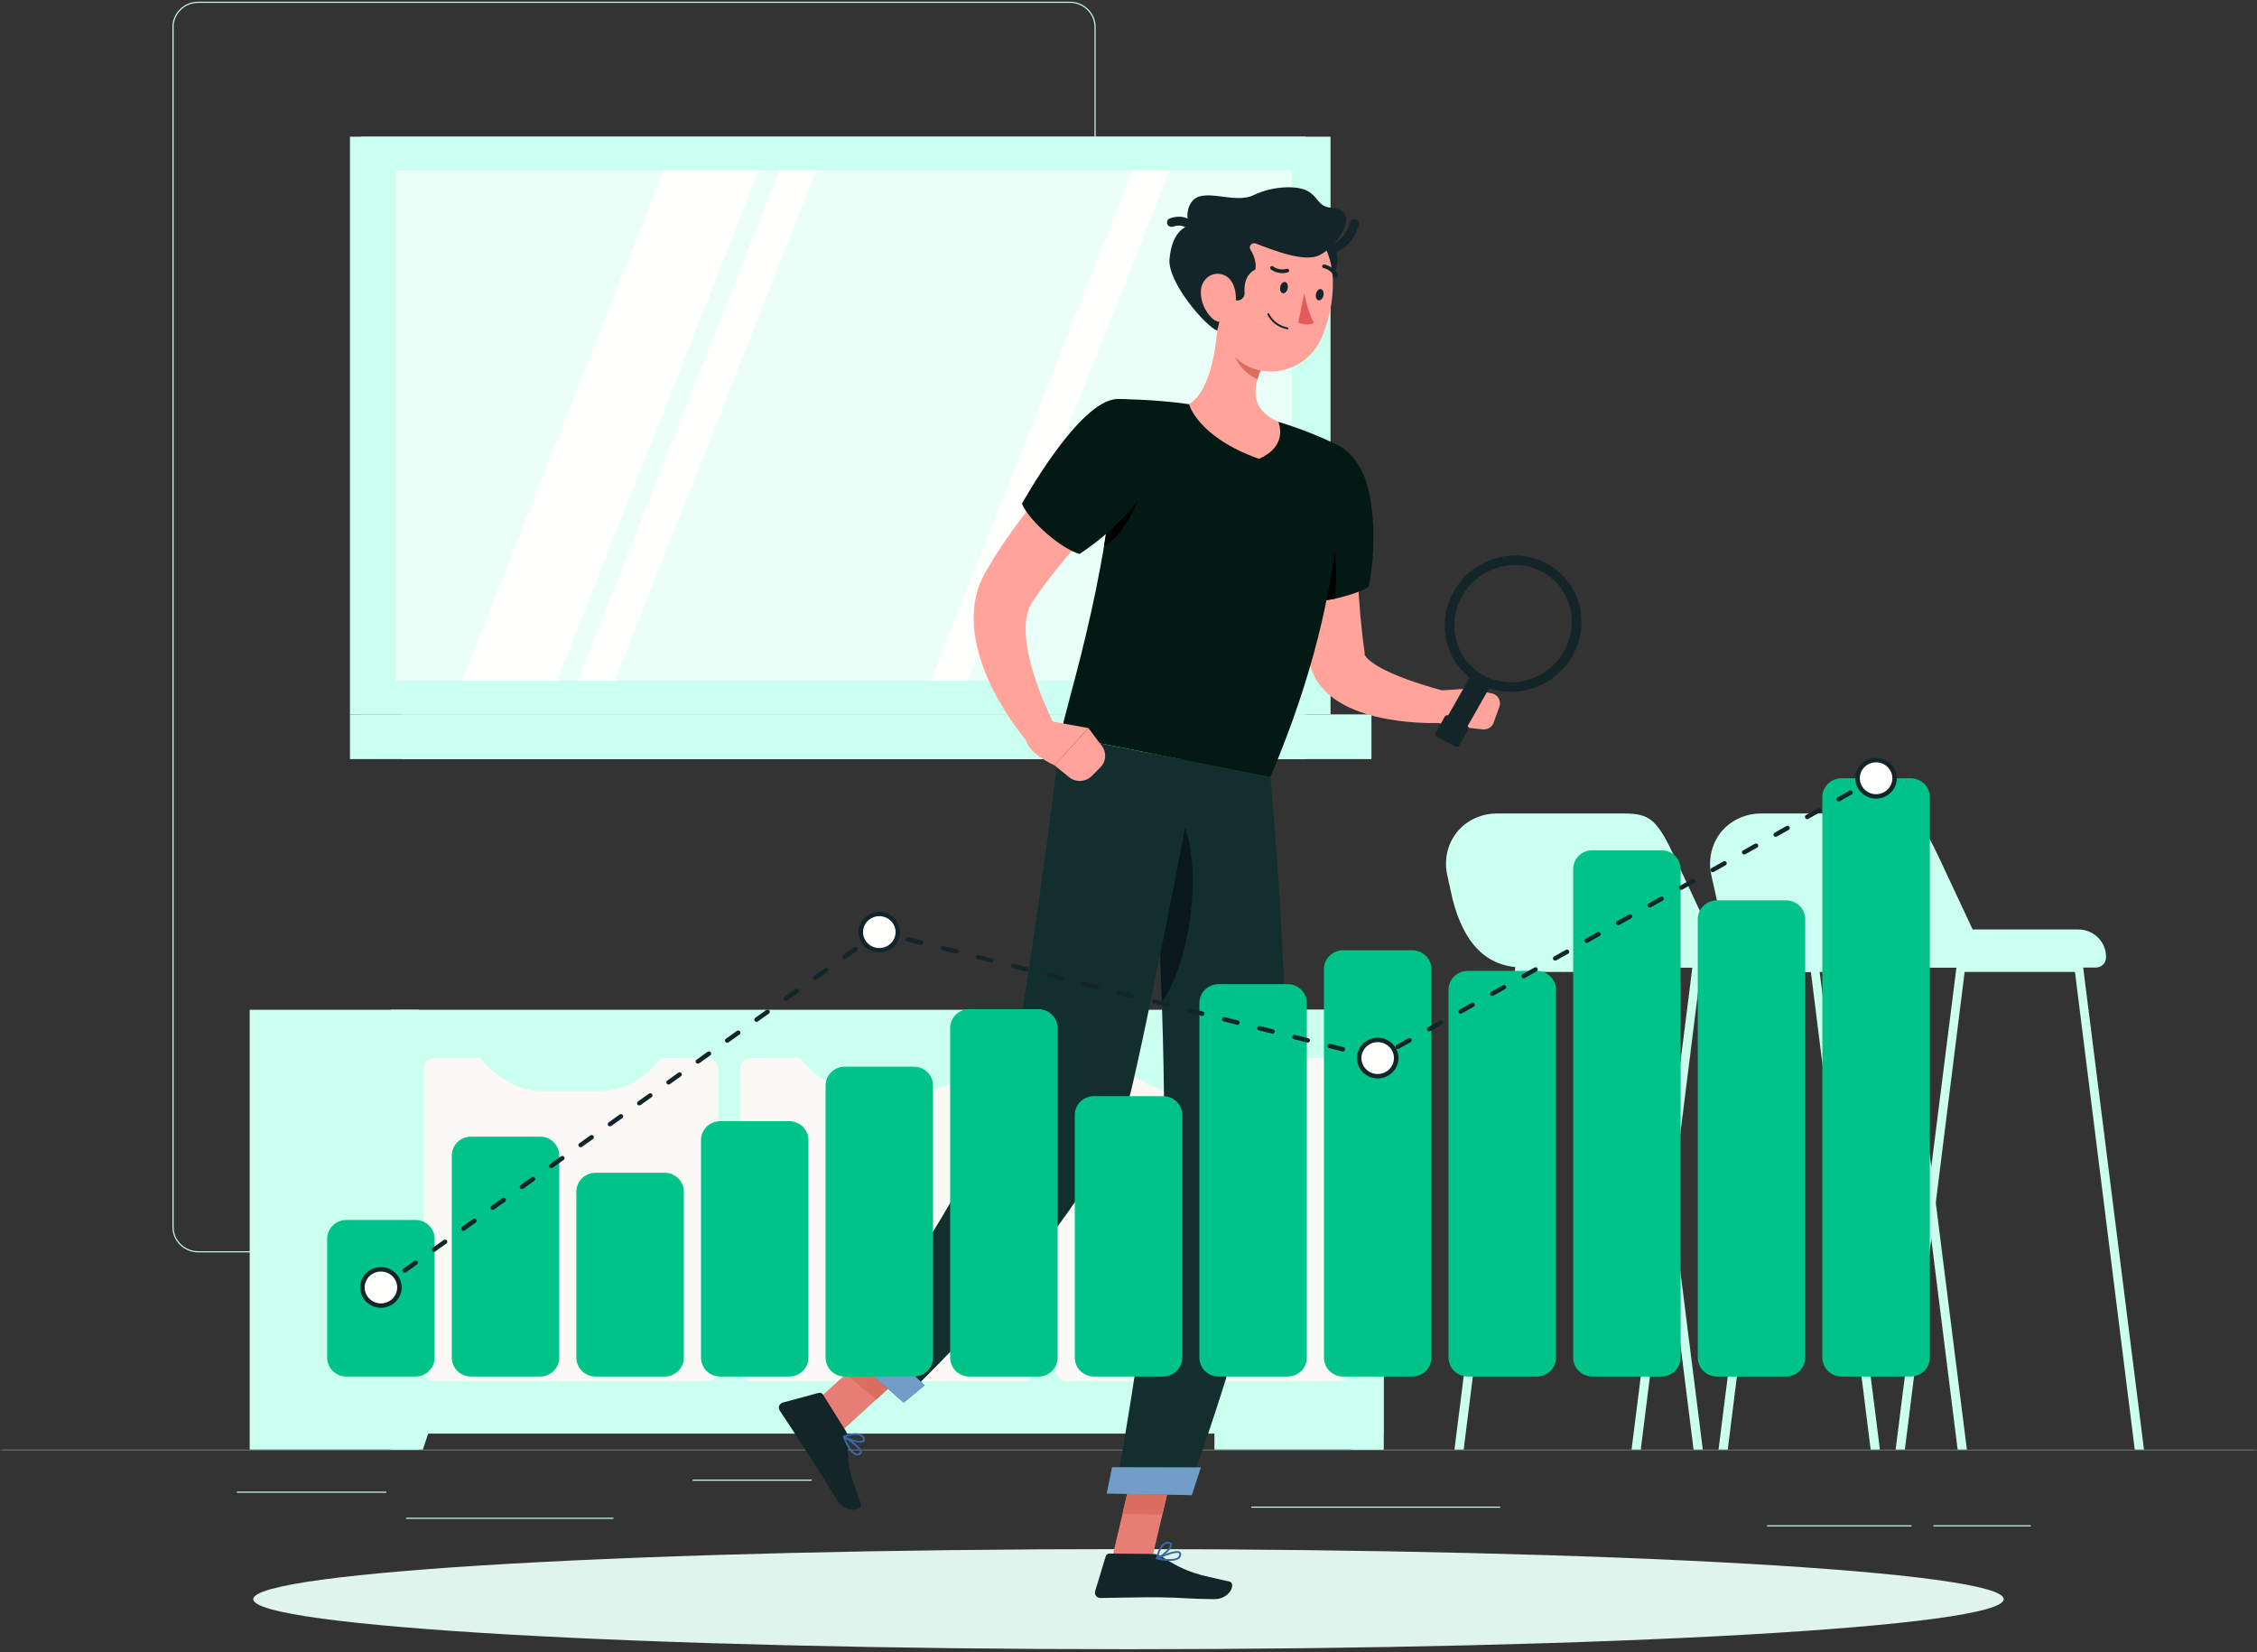 <svg width="280" height="205" viewBox="0 0 280 205" fill="none" xmlns="http://www.w3.org/2000/svg">
<rect x="0" y="0" width="280" height="205" fill="#333333" stroke="none"/>
<g clip-path="url(#clip0)">
<mask id="mask0" mask-type="alpha" maskUnits="userSpaceOnUse" x="0" y="179" width="280" height="2">
<path d="M0.033 179.635H280V180.184H0.033V179.635Z" fill="white"/>
</mask>
<g mask="url(#mask0)">
<path fill-rule="evenodd" clip-rule="evenodd" d="M0.033 179.977H280V179.84H0.033V179.977Z" fill="#CBFFEF"/>
</g>
<path fill-rule="evenodd" clip-rule="evenodd" d="M29.377 185.201H47.925V185.064H29.377V185.201Z" fill="#CBFFEF"/>
<path fill-rule="evenodd" clip-rule="evenodd" d="M85.93 183.713H100.708V183.575H85.93V183.713Z" fill="#CBFFEF"/>
<path fill-rule="evenodd" clip-rule="evenodd" d="M50.381 188.439H76.098V188.302H50.381V188.439Z" fill="#CBFFEF"/>
<path fill-rule="evenodd" clip-rule="evenodd" d="M239.852 189.372H251.945V189.235H239.852V189.372Z" fill="#CBFFEF"/>
<path fill-rule="evenodd" clip-rule="evenodd" d="M219.227 189.373H237.131V189.236H219.227V189.373Z" fill="#CBFFEF"/>
<path fill-rule="evenodd" clip-rule="evenodd" d="M155.238 187.057H186.106V186.92H155.238V187.057Z" fill="#CBFFEF"/>
<path fill-rule="evenodd" clip-rule="evenodd" d="M24.593 0.351C22.907 0.351 21.537 1.695 21.537 3.345V152.243C21.537 153.895 22.907 155.237 24.593 155.237H132.728C134.413 155.237 135.784 153.895 135.784 152.243V3.345C135.784 1.695 134.413 0.351 132.728 0.351H24.593ZM132.728 155.375H24.593C22.831 155.375 21.396 153.97 21.396 152.243V3.345C21.396 1.619 22.831 0.214 24.593 0.214H132.728C134.49 0.214 135.924 1.619 135.924 3.345V152.243C135.924 153.97 134.49 155.375 132.728 155.375Z" fill="#CBFFEF"/>
<path fill-rule="evenodd" clip-rule="evenodd" d="M43.414 88.633H162.015V16.96H43.414V88.633Z" fill="#CBFFEF"/>
<path fill-rule="evenodd" clip-rule="evenodd" d="M44.838 88.633H165.063V16.96H44.838V88.633Z" fill="#CBFFEF"/>
<path fill-rule="evenodd" clip-rule="evenodd" d="M43.414 94.18H162.015V88.633H43.414V94.18Z" fill="#CBFFEF"/>
<path fill-rule="evenodd" clip-rule="evenodd" d="M49.916 94.18H170.14V88.633H49.916V94.18Z" fill="#CBFFEF"/>
<path fill-rule="evenodd" clip-rule="evenodd" d="M49.103 84.454H160.797V21.138H49.103V84.454Z" fill="#EBFFF9"/>
<path fill-rule="evenodd" clip-rule="evenodd" d="M57.303 84.454L82.34 21.138H94.159L69.121 84.454H57.303Z" fill="#FFFFFE"/>
<path fill-rule="evenodd" clip-rule="evenodd" d="M71.66 84.454L96.697 21.138H101.305L76.268 84.454H71.66Z" fill="#FFFFFE"/>
<path fill-rule="evenodd" clip-rule="evenodd" d="M115.467 84.454L140.503 21.139H145.112L120.074 84.454H115.467Z" fill="#FFFFFE"/>
<path fill-rule="evenodd" clip-rule="evenodd" d="M160.254 84.454H160.799V21.138H160.254V84.454Z" fill="#CBFFEF"/>
<path fill-rule="evenodd" clip-rule="evenodd" d="M150.662 179.839H171.639V125.279H150.662V179.839Z" fill="#CBFFEF"/>
<path fill-rule="evenodd" clip-rule="evenodd" d="M167.654 179.84H171.639V167.345H163.477L167.654 179.84Z" fill="#CBFFEF"/>
<path fill-rule="evenodd" clip-rule="evenodd" d="M30.975 179.841H51.951V125.28H30.975V179.841Z" fill="#CBFFEF"/>
<path fill-rule="evenodd" clip-rule="evenodd" d="M48.475 177.866H171.639V125.28H48.475V177.866Z" fill="#CBFFEF"/>
<path fill-rule="evenodd" clip-rule="evenodd" d="M52.459 179.84H48.475V167.345H56.636L52.459 179.84Z" fill="#CBFFEF"/>
<path fill-rule="evenodd" clip-rule="evenodd" d="M89.079 132.58V170.046C89.079 170.778 88.474 171.371 87.727 171.371H53.92C53.174 171.371 52.568 170.778 52.568 170.046V132.58C52.568 131.849 53.174 131.256 53.92 131.256H87.727C88.474 131.256 89.079 131.849 89.079 132.58Z" fill="#FAF9F6"/>
<path fill-rule="evenodd" clip-rule="evenodd" d="M74.436 135.365H67.213C64.076 135.365 61.076 133.534 58.918 130.302H82.731C80.573 133.534 77.573 135.365 74.436 135.365Z" fill="#CBFFEF"/>
<path fill-rule="evenodd" clip-rule="evenodd" d="M128.311 132.58V170.046C128.311 170.778 127.705 171.371 126.959 171.371H93.152C92.406 171.371 91.801 170.778 91.801 170.046V132.58C91.801 131.849 92.406 131.256 93.152 131.256H126.959C127.705 131.256 128.311 131.849 128.311 132.58Z" fill="#FAF9F6"/>
<path fill-rule="evenodd" clip-rule="evenodd" d="M114.038 135.366H106.814C103.677 135.366 100.678 133.535 98.519 130.303H122.332C120.175 133.535 117.175 135.366 114.038 135.366Z" fill="#CBFFEF"/>
<path fill-rule="evenodd" clip-rule="evenodd" d="M167.542 132.58V170.046C167.542 170.777 166.937 171.37 166.19 171.37H132.383C131.637 171.37 131.031 170.777 131.031 170.046V132.58C131.031 131.848 131.637 131.256 132.383 131.256H166.19C166.937 131.256 167.542 131.848 167.542 132.58Z" fill="#FAF9F6"/>
<path fill-rule="evenodd" clip-rule="evenodd" d="M153.27 135.365H146.047C142.91 135.365 139.91 133.534 137.752 130.302H161.565C159.407 133.534 156.407 135.365 153.27 135.365Z" fill="#CBFFEF"/>
<path fill-rule="evenodd" clip-rule="evenodd" d="M258.423 119.929C258.369 119.673 258.141 119.491 257.872 119.491H243.273C243.008 119.491 242.776 119.673 242.726 119.929L235.17 179.841H236.316L243.731 120.589H257.418L264.834 179.841H265.979L258.423 119.929Z" fill="#CBFFEF"/>
<path fill-rule="evenodd" clip-rule="evenodd" d="M236.456 119.929C236.402 119.673 236.17 119.491 235.906 119.491H221.306C221.036 119.491 220.81 119.673 220.756 119.929L213.199 179.841H214.344L221.765 120.589H235.447L242.862 179.841H244.008L236.456 119.929Z" fill="#CBFFEF"/>
<path fill-rule="evenodd" clip-rule="evenodd" d="M246.933 120.039H221.787C216.987 120.039 214.327 116.841 212.97 111.575L212.302 108.564C211.754 106.09 212.692 103.464 214.822 102.031C215.855 101.335 217.106 100.928 218.455 100.928H234.219C237.485 100.928 238.346 101.69 240.601 106.508C242.856 111.326 246.933 120.039 246.933 120.039Z" fill="#CBFFEF"/>
<path fill-rule="evenodd" clip-rule="evenodd" d="M257.826 115.318H233.219V120.038H260.015C260.709 120.038 261.271 119.487 261.271 118.808V118.692C261.271 116.829 259.729 115.318 257.826 115.318Z" fill="#CBFFEF"/>
<path fill-rule="evenodd" clip-rule="evenodd" d="M225.661 119.929C225.607 119.673 225.38 119.491 225.111 119.491H210.511C210.246 119.491 210.014 119.673 209.965 119.929L202.408 179.84H203.554L210.97 120.589H224.656L232.072 179.84H233.218L225.661 119.929Z" fill="#CBFFEF"/>
<path fill-rule="evenodd" clip-rule="evenodd" d="M203.694 119.929C203.641 119.673 203.409 119.491 203.144 119.491H188.544C188.275 119.491 188.048 119.673 187.994 119.929L180.438 179.84H181.583L189.003 120.589H202.685L210.101 179.84H211.247L203.694 119.929Z" fill="#CBFFEF"/>
<path fill-rule="evenodd" clip-rule="evenodd" d="M214.171 120.039H189.026C184.225 120.039 181.565 116.841 180.209 111.576L179.54 108.565C178.992 106.09 179.93 103.464 182.06 102.031C183.093 101.336 184.344 100.928 185.693 100.928H201.457C204.723 100.928 205.584 101.69 207.839 106.508C210.094 111.327 214.171 120.039 214.171 120.039Z" fill="#CBFFEF"/>
<path fill-rule="evenodd" clip-rule="evenodd" d="M225.065 115.319H200.457V120.039H227.254C227.947 120.039 228.509 119.488 228.509 118.809V118.693C228.509 116.83 226.967 115.319 225.065 115.319Z" fill="#CBFFEF"/>
<path fill-rule="evenodd" clip-rule="evenodd" d="M248.578 198.404C248.578 201.835 199.966 204.616 140 204.616C80.034 204.616 31.422 201.835 31.422 198.404C31.422 194.973 80.034 192.192 140 192.192C199.966 192.192 248.578 194.973 248.578 198.404Z" fill="#E0F4EE"/>
<path fill-rule="evenodd" clip-rule="evenodd" d="M137.967 193.314L142.926 193.357L145.565 182.107L140.606 182.063L137.967 193.314Z" fill="#E77E75"/>
<path fill-rule="evenodd" clip-rule="evenodd" d="M143.049 192.793L137.629 192.746C137.425 192.745 137.239 192.881 137.18 193.075L135.87 197.386C135.734 197.833 136.049 198.261 136.518 198.257C138.476 198.241 141.31 198.154 143.768 198.174C146.642 198.199 147.234 198.374 150.605 198.403C152.642 198.42 153.362 196.408 152.523 196.218C148.703 195.353 147.417 195.236 144.216 193.182C143.869 192.959 143.478 192.797 143.049 192.793Z" fill="#132529"/>
<path fill-rule="evenodd" clip-rule="evenodd" d="M139.244 187.866H139.242L139.838 185.341H139.84L139.244 187.866Z" fill="#BEBFBB"/>
<path fill-rule="evenodd" clip-rule="evenodd" d="M144.205 187.909L139.246 187.866L139.839 185.341L144.785 185.438L144.205 187.909Z" fill="#DB6E60"/>
<path fill-rule="evenodd" clip-rule="evenodd" d="M143.909 193.315C144.983 193.501 145.8 193.461 146.129 193.2C146.247 193.105 146.305 192.982 146.304 192.824C146.304 192.753 146.277 192.726 146.248 192.709C145.942 192.522 144.763 192.937 143.909 193.315ZM145.098 193.662C144.539 193.662 143.933 193.562 143.508 193.474L143.416 193.376L143.481 193.258C143.717 193.145 145.802 192.165 146.372 192.513C146.482 192.58 146.54 192.687 146.54 192.823C146.54 193.053 146.452 193.24 146.277 193.379C146.011 193.59 145.571 193.662 145.098 193.662Z" fill="#3769A4"/>
<path fill-rule="evenodd" clip-rule="evenodd" d="M144.888 191.516C144.176 191.516 143.82 192.652 143.698 193.15C144.352 192.787 145.223 191.962 145.174 191.636C145.17 191.613 145.159 191.542 144.963 191.52L144.888 191.516ZM143.532 193.475L143.459 193.451L143.416 193.341C143.431 193.252 143.806 191.161 144.988 191.291C145.3 191.325 145.388 191.479 145.406 191.603C145.489 192.148 144.214 193.201 143.578 193.467L143.532 193.475Z" fill="#3769A4"/>
<path fill-rule="evenodd" clip-rule="evenodd" d="M167.99 60.378C168.063 63.337 168.167 66.407 168.313 69.407C168.379 70.913 168.466 72.416 168.572 73.909C168.669 75.403 168.802 76.888 168.966 78.35C169.042 79.084 169.129 79.81 169.236 80.525L169.31 81.064C169.316 81.109 169.315 81.103 169.313 81.098C169.312 81.095 169.311 81.092 169.31 81.097L169.299 81.094L169.284 81.096C169.266 81.105 169.264 81.155 169.308 81.254C169.395 81.456 169.693 81.793 170.121 82.111C170.55 82.43 171.081 82.764 171.668 83.062C174.036 84.269 177.045 85.155 179.9 85.942L179.597 89.655C177.866 89.757 176.243 89.715 174.55 89.547C173.707 89.469 172.863 89.348 172.009 89.188C171.154 89.033 170.292 88.828 169.417 88.55C168.542 88.272 167.643 87.943 166.732 87.446C165.825 86.949 164.867 86.314 163.981 85.296C163.542 84.785 163.141 84.159 162.845 83.446C162.769 83.271 162.708 83.082 162.646 82.898L162.566 82.614L162.503 82.363L162.369 81.763C162.182 80.96 162.021 80.162 161.873 79.367C161.283 76.181 160.929 73.03 160.663 69.876C160.551 68.3 160.435 66.726 160.39 65.151C160.339 63.566 160.285 62.021 160.312 60.391L167.99 60.378Z" fill="#FFA39B"/>
<path fill-rule="evenodd" clip-rule="evenodd" d="M158.547 60.752C157.84 66.264 159.136 74.405 159.136 74.405C159.136 74.405 163.062 74.95 166.111 74.168C169.16 73.385 169.807 72.788 169.807 72.788C169.807 72.788 171.051 67.216 169.894 61.306C168.67 55.08 163.564 52.718 160.031 56.52C159.236 57.377 158.781 58.92 158.547 60.752Z" fill="#021A13"/>
<path fill-rule="evenodd" clip-rule="evenodd" d="M164.564 74.453L164.565 74.452C164.925 74.408 165.282 74.35 165.633 74.277C165.633 74.278 165.633 74.278 165.633 74.278C165.282 74.351 164.924 74.409 164.564 74.453Z" fill="#DB6E60"/>
<path fill-rule="evenodd" clip-rule="evenodd" d="M164.564 74.452C164.989 72.333 165.305 70.371 165.536 68.577C165.688 69.307 165.77 70.101 165.77 70.95C165.776 72.109 165.722 73.228 165.632 74.277C165.282 74.35 164.924 74.407 164.564 74.452Z" fill="black"/>
<path fill-rule="evenodd" clip-rule="evenodd" d="M178.179 85.693L182.064 85.441L181.87 90.259C181.87 90.259 179.443 90.721 177.055 88.779L178.179 85.693Z" fill="#FFA39B"/>
<path fill-rule="evenodd" clip-rule="evenodd" d="M186.013 87.669L185.293 89.663C185.094 90.214 184.534 90.557 183.942 90.491L181.869 90.259L182.063 85.441L185.056 86.022C185.821 86.17 186.273 86.949 186.013 87.669Z" fill="#FFA39B"/>
<path fill-rule="evenodd" clip-rule="evenodd" d="M180.95 90.717L179.691 90.03C179.373 89.856 179.257 89.458 179.435 89.147L182.242 84.211C182.42 83.898 182.826 83.785 183.144 83.96L184.403 84.647C184.721 84.821 184.837 85.218 184.66 85.531L181.852 90.466C181.675 90.778 181.268 90.891 180.95 90.717Z" fill="#132529"/>
<path fill-rule="evenodd" clip-rule="evenodd" d="M180.547 92.625L178.246 91.368C178.073 91.275 178.012 91.061 178.108 90.892L179.231 88.918C179.327 88.749 179.545 88.688 179.717 88.782L182.018 90.038C182.19 90.132 182.253 90.345 182.156 90.514L181.033 92.489C180.937 92.658 180.719 92.719 180.547 92.625Z" fill="#132529"/>
<path fill-rule="evenodd" clip-rule="evenodd" d="M187.958 70.093C185.359 70.093 182.795 71.485 181.404 73.93C179.391 77.47 180.585 81.893 184.063 83.792C187.542 85.688 192.01 84.356 194.023 80.819C196.035 77.281 194.842 72.856 191.364 70.957C190.289 70.371 189.12 70.093 187.958 70.093ZM187.466 85.826C186.108 85.826 184.741 85.5 183.482 84.813C179.428 82.6 178.028 77.464 180.361 73.362C182.693 69.26 187.889 67.722 191.944 69.936C195.998 72.149 197.398 77.287 195.065 81.388C193.456 84.217 190.485 85.826 187.466 85.826Z" fill="#132529"/>
<path fill-rule="evenodd" clip-rule="evenodd" d="M157.604 96.396C157.604 96.396 160.144 123.846 159.407 138.828C158.64 154.412 147.37 185.082 147.37 185.082L138.406 184.896C138.406 184.896 144.549 151.092 144.395 135.607C144.227 118.727 142.643 93.442 142.643 93.442L157.604 96.396Z" fill="#132F2D"/>
<path fill-rule="evenodd" clip-rule="evenodd" d="M144.134 124.373C144.07 122.408 143.997 120.428 143.918 118.469C143.919 118.468 143.919 118.467 143.919 118.466C143.998 120.424 144.072 122.405 144.137 124.369C144.136 124.371 144.135 124.372 144.134 124.373Z" fill="#BEBFBB"/>
<path fill-rule="evenodd" clip-rule="evenodd" d="M144.135 124.37C144.07 122.405 143.997 120.425 143.918 118.466C145.081 112.691 146.179 107.003 147.01 102.63C148.937 107.93 147.917 118.736 144.135 124.37Z" fill="#09181B"/>
<path fill-rule="evenodd" clip-rule="evenodd" d="M137.305 185.291L147.846 185.498L148.973 182.067L137.967 182.043L137.305 185.291Z" fill="#3769A4"/>
<path fill-rule="evenodd" clip-rule="evenodd" d="M147.846 185.498L144.783 185.438L139.837 185.341L137.305 185.291L137.967 182.043L148.973 182.067L147.846 185.498Z" fill="#729DC7"/>
<path fill-rule="evenodd" clip-rule="evenodd" d="M100.838 174.202L104.592 177.383L113.062 169.67L109.308 166.489L100.838 174.202Z" fill="#E77E75"/>
<path fill-rule="evenodd" clip-rule="evenodd" d="M104.921 177.538L102.09 173.009C101.984 172.839 101.767 172.757 101.568 172.81L97.141 174.004C96.682 174.128 96.479 174.616 96.73 175.004C97.781 176.623 99.358 178.931 100.642 180.985C102.142 183.386 102.135 183.345 103.894 186.161C104.959 187.864 107.082 187.396 106.802 186.598C105.528 182.966 105.118 182.461 105.202 178.713C105.211 178.306 105.144 177.896 104.921 177.538Z" fill="#132529"/>
<path fill-rule="evenodd" clip-rule="evenodd" d="M104.941 170.467L104.939 170.465L106.469 169.072L106.47 169.074L104.941 170.467Z" fill="#BABBB7"/>
<path fill-rule="evenodd" clip-rule="evenodd" d="M108.696 173.647L104.941 170.466L106.471 169.073L110.162 172.312L108.914 173.448L108.696 173.647Z" fill="#DB6E60"/>
<path fill-rule="evenodd" clip-rule="evenodd" d="M104.924 178.529C105.332 179.52 105.8 180.178 106.199 180.312C106.344 180.361 106.481 180.344 106.619 180.259C106.68 180.222 106.688 180.184 106.688 180.151C106.688 179.799 105.704 179.039 104.924 178.529ZM105.253 179.7C104.958 179.236 104.723 178.68 104.574 178.28L104.611 178.152L104.747 178.143C104.97 178.279 106.923 179.493 106.923 180.151C106.923 180.277 106.861 180.382 106.744 180.455C106.545 180.576 106.336 180.602 106.123 180.53C105.799 180.421 105.504 180.094 105.253 179.7Z" fill="#3769A4"/>
<path fill-rule="evenodd" clip-rule="evenodd" d="M107.004 178.39C106.627 177.799 105.455 178.104 104.959 178.267C105.62 178.618 106.795 178.905 107.052 178.691C107.07 178.676 107.126 178.629 107.04 178.454L107.004 178.39ZM104.589 178.301L104.572 178.227L104.645 178.134C104.73 178.1 106.738 177.304 107.252 178.355C107.388 178.632 107.301 178.786 107.204 178.867C106.775 179.225 105.188 178.723 104.622 178.335L104.589 178.301Z" fill="#3769A4"/>
<path fill-rule="evenodd" clip-rule="evenodd" d="M148.517 94.602C148.517 94.602 143.797 120.3 140.418 134.93C136.903 150.147 112.503 173.11 112.503 173.11L105.797 167.281C105.797 167.281 123.614 144.483 126.204 129.207C129.028 112.555 131.577 91.257 131.577 91.257L148.517 94.602Z" fill="#132F2D"/>
<path fill-rule="evenodd" clip-rule="evenodd" d="M104.449 167.299L112.109 174.022L114.712 171.877L106.63 164.268L104.449 167.299Z" fill="#3769A4"/>
<path fill-rule="evenodd" clip-rule="evenodd" d="M112.109 174.022L104.449 167.299L106.63 164.268L114.712 171.877L112.109 174.022Z" fill="#729DC7"/>
<path fill-rule="evenodd" clip-rule="evenodd" d="M165.791 55.137C165.791 55.137 168.573 70.665 157.6 96.397C149.758 94.847 135.388 92.01 131.572 91.257C132.198 87.307 138.637 68.71 138.578 49.507C138.578 49.507 143.221 49.511 147.513 50.15C150.872 50.65 155.708 51.496 158.578 52.335C162.362 53.441 165.791 55.137 165.791 55.137Z" fill="#021A13"/>
<path fill-rule="evenodd" clip-rule="evenodd" d="M136.969 67.756C137.275 65.924 137.553 64.032 137.79 62.1L141.793 58.662C142.11 61.542 139.144 66.768 136.969 67.756Z" fill="black"/>
<path fill-rule="evenodd" clip-rule="evenodd" d="M151.124 38.163C151.104 41.788 150.486 48.315 147.516 50.15C147.516 50.15 148.515 54.182 156.177 56.925C159.934 55.298 158.581 52.335 158.581 52.335C154.802 50.623 155.498 47.758 156.747 45.185L151.124 38.163Z" fill="#FFA39B"/>
<path fill-rule="evenodd" clip-rule="evenodd" d="M156.007 47.037C156.006 47.037 156.006 47.036 156.006 47.036C156.019 46.989 156.033 46.943 156.048 46.896C156.034 46.943 156.02 46.99 156.007 47.037ZM156.743 45.181L155.844 44.057L156.744 45.18C156.744 45.18 156.744 45.181 156.743 45.181Z" fill="#BABBB7"/>
<path fill-rule="evenodd" clip-rule="evenodd" d="M156.006 47.036C154.533 46.522 152.786 44.48 152.946 42.893C153.025 42.102 153.212 41.362 153.415 41.027L155.844 44.057L156.743 45.181C156.468 45.744 156.222 46.32 156.048 46.896C156.033 46.943 156.019 46.989 156.006 47.036Z" fill="#DB6E60"/>
<path fill-rule="evenodd" clip-rule="evenodd" d="M162.082 37.108C162.773 35.455 162.877 33.578 161.533 32.322C161.614 31.248 162.444 29.977 163.59 28.996C165.235 28.102 168.54 34.326 162.082 37.108Z" fill="#132529"/>
<path fill-rule="evenodd" clip-rule="evenodd" d="M164.022 31.783C163.721 31.783 163.473 31.55 163.463 31.253C163.453 30.951 163.694 30.698 164.002 30.687C164.111 30.682 166.666 30.544 167.491 27.615C167.572 27.323 167.88 27.151 168.179 27.232C168.477 27.312 168.652 27.615 168.57 27.907C167.731 30.887 165.241 31.745 164.041 31.783L164.022 31.783Z" fill="#132529"/>
<path fill-rule="evenodd" clip-rule="evenodd" d="M151.78 32.831C151.105 37.611 150.461 40.376 152.397 43.28C155.309 47.649 161.705 46.662 163.825 42.175C165.733 38.136 166.517 30.997 162.186 28.186C157.918 25.417 152.456 28.05 151.78 32.831Z" fill="#FFA39B"/>
<path fill-rule="evenodd" clip-rule="evenodd" d="M151.622 37.063C152.326 37.09 152.875 37.168 153.299 37.263C153.892 37.396 154.446 36.92 154.4 36.326C154.31 35.158 154.632 33.967 155.728 33.45C155.9 32.764 155.644 31.807 155.131 30.968C154.869 30.541 155.308 30.031 155.783 30.212C158.212 31.136 161.879 32.587 163.724 31.646C166.113 30.428 168.855 26.081 165.238 25.784C163.512 25.642 163.708 24.675 162.402 23.806C161.095 22.937 157.938 23.042 155.495 24.217C153.121 25.36 149.358 23.212 147.912 24.949C146.856 26.217 147.518 28.012 147.518 28.012C147.518 28.012 145.438 28.286 145.087 32.13C144.824 35.001 149.53 40.443 150.996 41.027C151.832 38.046 151.622 37.063 151.622 37.063Z" fill="#132529"/>
<path fill-rule="evenodd" clip-rule="evenodd" d="M148.195 29.371C147.963 29.371 147.746 29.229 147.665 29.002C147.578 28.764 147.065 27.598 145.525 28.119C145.233 28.218 144.913 28.064 144.814 27.779C144.713 27.492 144.868 27.18 145.161 27.081C145.98 26.804 146.723 26.822 147.368 27.132C148.354 27.606 148.71 28.603 148.724 28.646C148.825 28.933 148.668 29.244 148.375 29.341C148.316 29.362 148.254 29.371 148.195 29.371Z" fill="#132529"/>
<path fill-rule="evenodd" clip-rule="evenodd" d="M158.82 35.594C158.742 35.978 158.885 36.331 159.142 36.382C159.398 36.432 159.671 36.162 159.75 35.777C159.828 35.392 159.685 35.04 159.428 34.989C159.172 34.938 158.899 35.209 158.82 35.594Z" fill="#132529"/>
<path fill-rule="evenodd" clip-rule="evenodd" d="M163.258 36.47C163.179 36.855 163.323 37.207 163.579 37.258C163.836 37.309 164.108 37.038 164.187 36.654C164.266 36.269 164.122 35.916 163.866 35.866C163.609 35.815 163.337 36.086 163.258 36.47Z" fill="#132529"/>
<path fill-rule="evenodd" clip-rule="evenodd" d="M161.808 36.383C161.808 36.383 162.244 38.778 163.007 40.042C162.182 40.54 161.061 40.017 161.061 40.017L161.808 36.383Z" fill="#E15B5A"/>
<path fill-rule="evenodd" clip-rule="evenodd" d="M159.7 40.853H159.697C157.85 40.488 157.259 39.08 157.235 39.021C157.211 38.962 157.24 38.895 157.301 38.871C157.361 38.848 157.43 38.877 157.453 38.936C157.459 38.949 158.026 40.288 159.744 40.627C159.807 40.639 159.848 40.7 159.835 40.763C159.823 40.824 159.763 40.864 159.7 40.853Z" fill="#132529"/>
<path fill-rule="evenodd" clip-rule="evenodd" d="M159.838 33.389C159.879 33.419 159.911 33.462 159.926 33.514C159.96 33.636 159.887 33.763 159.761 33.797C158.507 34.135 157.686 33.44 157.652 33.41C157.554 33.326 157.545 33.18 157.631 33.085C157.717 32.99 157.866 32.982 157.962 33.064C157.989 33.087 158.636 33.623 159.636 33.353C159.709 33.333 159.782 33.349 159.838 33.389Z" fill="#132529"/>
<path fill-rule="evenodd" clip-rule="evenodd" d="M165.758 34.456C165.669 34.457 165.583 34.408 165.542 34.324C165.093 33.396 164.236 33.273 164.227 33.271C164.098 33.254 164.008 33.138 164.026 33.013C164.043 32.886 164.164 32.798 164.29 32.815C164.336 32.821 165.41 32.975 165.968 34.127C166.023 34.242 165.973 34.38 165.856 34.434L165.758 34.456Z" fill="#132529"/>
<path fill-rule="evenodd" clip-rule="evenodd" d="M142.514 57.981C141.349 59.174 140.088 60.449 138.907 61.718C137.716 62.995 136.519 64.268 135.366 65.569C133.053 68.159 130.814 70.812 128.866 73.538L128.161 74.539C128.019 74.731 127.896 74.942 127.789 75.175C127.575 75.64 127.402 76.188 127.317 76.813C127.151 78.066 127.258 79.568 127.583 81.097C128.21 84.162 129.557 87.417 131.019 90.407L127.901 92.54C127.225 91.776 126.663 91.063 126.094 90.29C125.541 89.52 125 88.738 124.508 87.92C123.509 86.291 122.631 84.56 121.94 82.675C121.272 80.788 120.753 78.732 120.795 76.424C120.822 75.275 120.987 74.056 121.404 72.851C121.611 72.249 121.876 71.652 122.202 71.081L122.947 69.823C123.433 68.995 123.955 68.217 124.475 67.424C125.012 66.656 125.542 65.875 126.101 65.13C127.194 63.612 128.36 62.17 129.54 60.742C130.724 59.319 131.947 57.937 133.208 56.59C134.487 55.24 135.724 53.931 137.135 52.614L142.514 57.981Z" fill="#FFA39B"/>
<path fill-rule="evenodd" clip-rule="evenodd" d="M138.582 49.507C133.84 49.676 126.781 62.495 126.781 62.495C127.711 64.709 131.766 68.16 133.925 68.724C133.925 68.724 139.567 65.207 142.635 60.004C145.85 54.552 143.663 49.326 138.582 49.507Z" fill="#021A13"/>
<path fill-rule="evenodd" clip-rule="evenodd" d="M129.78 89.374L135.026 90.33L130.838 94.96C130.838 94.96 127.258 93.41 127.252 91.511L129.78 89.374Z" fill="#FFA39B"/>
<path fill-rule="evenodd" clip-rule="evenodd" d="M136.517 95.198L135.449 96.272C134.689 97.037 133.457 97.099 132.62 96.416L130.836 94.96L135.024 90.331L136.701 92.561C137.307 93.366 137.228 94.481 136.517 95.198Z" fill="#FFA39B"/>
<path fill-rule="evenodd" clip-rule="evenodd" d="M148.974 36.145C148.941 37.446 149.524 38.641 150.289 39.404C151.44 40.551 152.83 39.736 153.193 38.254C153.52 36.92 153.316 34.716 151.832 34.123C150.371 33.539 149.013 34.658 148.974 36.145Z" fill="#FFA39B"/>
<path fill-rule="evenodd" clip-rule="evenodd" d="M51.536 170.783H42.974C41.658 170.783 40.59 169.737 40.59 168.447V153.693C40.59 152.402 41.658 151.357 42.974 151.357H51.536C52.852 151.357 53.919 152.402 53.919 153.693V168.447C53.919 169.737 52.852 170.783 51.536 170.783Z" fill="#00C389"/>
<path fill-rule="evenodd" clip-rule="evenodd" d="M66.994 170.783H58.433C57.116 170.783 56.049 169.737 56.049 168.447V143.357C56.049 142.066 57.116 141.021 58.433 141.021H66.994C68.311 141.021 69.379 142.066 69.379 143.357V168.447C69.379 169.737 68.311 170.783 66.994 170.783Z" fill="#00C389"/>
<path fill-rule="evenodd" clip-rule="evenodd" d="M82.449 170.783H73.888C72.572 170.783 71.504 169.738 71.504 168.447V147.842C71.504 146.551 72.572 145.506 73.888 145.506H82.449C83.766 145.506 84.834 146.551 84.834 147.842V168.447C84.834 169.738 83.766 170.783 82.449 170.783Z" fill="#00C389"/>
<path fill-rule="evenodd" clip-rule="evenodd" d="M97.909 170.783H89.349C88.032 170.783 86.965 169.738 86.965 168.447V141.442C86.965 140.151 88.032 139.106 89.349 139.106H97.909C99.227 139.106 100.294 140.151 100.294 141.442V168.447C100.294 169.738 99.227 170.783 97.909 170.783Z" fill="#00C389"/>
<path fill-rule="evenodd" clip-rule="evenodd" d="M113.365 170.783H104.804C103.487 170.783 102.42 169.737 102.42 168.447V134.675C102.42 133.385 103.487 132.34 104.804 132.34H113.365C114.682 132.34 115.75 133.385 115.75 134.675V168.447C115.75 169.737 114.682 170.783 113.365 170.783Z" fill="#00C389"/>
<path fill-rule="evenodd" clip-rule="evenodd" d="M128.823 170.783H120.261C118.944 170.783 117.877 169.737 117.877 168.447V127.544C117.877 126.254 118.944 125.208 120.261 125.208H128.823C130.139 125.208 131.207 126.254 131.207 127.544V168.447C131.207 169.737 130.139 170.783 128.823 170.783Z" fill="#00C389"/>
<path fill-rule="evenodd" clip-rule="evenodd" d="M144.281 170.783H135.72C134.403 170.783 133.336 169.737 133.336 168.447V138.333C133.336 137.043 134.403 135.997 135.72 135.997H144.281C145.598 135.997 146.665 137.043 146.665 138.333V168.447C146.665 169.737 145.598 170.783 144.281 170.783Z" fill="#00C389"/>
<path fill-rule="evenodd" clip-rule="evenodd" d="M159.738 170.783H151.177C149.86 170.783 148.793 169.738 148.793 168.447V124.436C148.793 123.146 149.86 122.1 151.177 122.1H159.738C161.055 122.1 162.123 123.146 162.123 124.436V168.447C162.123 169.738 161.055 170.783 159.738 170.783Z" fill="#00C389"/>
<path fill-rule="evenodd" clip-rule="evenodd" d="M175.193 170.784H166.633C165.315 170.784 164.248 169.738 164.248 168.448V120.231C164.248 118.941 165.315 117.895 166.633 117.895H175.193C176.51 117.895 177.578 118.941 177.578 120.231V168.448C177.578 169.738 176.51 170.784 175.193 170.784Z" fill="#00C389"/>
<path fill-rule="evenodd" clip-rule="evenodd" d="M190.65 170.784H182.09C180.772 170.784 179.705 169.738 179.705 168.448V122.791C179.705 121.5 180.772 120.455 182.09 120.455H190.65C191.967 120.455 193.034 121.5 193.034 122.791V168.448C193.034 169.738 191.967 170.784 190.65 170.784Z" fill="#00C389"/>
<path fill-rule="evenodd" clip-rule="evenodd" d="M206.111 170.783H197.55C196.233 170.783 195.166 169.737 195.166 168.447V107.822C195.166 106.532 196.233 105.486 197.55 105.486H206.111C207.428 105.486 208.496 106.532 208.496 107.822V168.447C208.496 169.737 207.428 170.783 206.111 170.783Z" fill="#00C389"/>
<path fill-rule="evenodd" clip-rule="evenodd" d="M221.568 170.783H213.008C211.691 170.783 210.623 169.737 210.623 168.447V114.039C210.623 112.749 211.691 111.703 213.008 111.703H221.568C222.885 111.703 223.953 112.749 223.953 114.039V168.447C223.953 169.737 222.885 170.783 221.568 170.783Z" fill="#00C389"/>
<path fill-rule="evenodd" clip-rule="evenodd" d="M237.025 170.783H228.464C227.147 170.783 226.08 169.738 226.08 168.447V98.892C226.08 97.603 227.147 96.557 228.464 96.557H237.025C238.342 96.557 239.41 97.603 239.41 98.892V168.447C239.41 169.738 238.342 170.783 237.025 170.783Z" fill="#00C389"/>
<path fill-rule="evenodd" clip-rule="evenodd" d="M47.257 160.008C47.17 160.008 47.086 159.969 47.03 159.895C46.939 159.773 46.967 159.601 47.092 159.512L47.771 159.028C47.896 158.939 48.071 158.966 48.162 159.089C48.253 159.211 48.226 159.383 48.101 159.472L47.422 159.956C47.372 159.991 47.314 160.008 47.257 160.008Z" fill="#132529"/>
<path fill-rule="evenodd" clip-rule="evenodd" d="M104.768 118.997C104.682 118.997 104.597 118.957 104.542 118.884C104.451 118.761 104.478 118.59 104.603 118.5L105.967 117.528C106.092 117.439 106.267 117.466 106.358 117.588C106.45 117.71 106.422 117.882 106.297 117.972L104.933 118.944C104.883 118.979 104.826 118.997 104.768 118.997ZM101.131 121.59C101.044 121.59 100.959 121.551 100.904 121.477C100.813 121.355 100.841 121.183 100.966 121.094L102.33 120.122C102.455 120.032 102.63 120.059 102.721 120.182C102.812 120.305 102.784 120.476 102.66 120.565L101.296 121.538C101.246 121.573 101.188 121.59 101.131 121.59ZM97.493 124.184C97.407 124.184 97.322 124.145 97.267 124.071C97.176 123.949 97.203 123.777 97.328 123.688L98.692 122.715C98.818 122.626 98.992 122.653 99.084 122.775C99.175 122.898 99.147 123.069 99.022 123.159L97.658 124.131C97.608 124.167 97.551 124.184 97.493 124.184ZM93.856 126.778C93.77 126.778 93.684 126.739 93.629 126.665C93.539 126.543 93.566 126.371 93.691 126.282L95.055 125.309C95.18 125.22 95.355 125.246 95.446 125.369C95.537 125.492 95.51 125.663 95.385 125.752L94.021 126.726C93.971 126.761 93.913 126.778 93.856 126.778ZM90.219 129.371C90.132 129.371 90.047 129.332 89.992 129.258C89.902 129.136 89.929 128.964 90.054 128.875L91.418 127.903C91.543 127.814 91.718 127.841 91.809 127.963C91.9 128.085 91.873 128.258 91.747 128.347L90.384 129.319C90.334 129.354 90.276 129.371 90.219 129.371ZM86.581 131.965C86.495 131.965 86.41 131.926 86.355 131.852C86.264 131.73 86.291 131.558 86.416 131.469L87.78 130.496C87.906 130.408 88.081 130.434 88.172 130.557C88.263 130.679 88.235 130.851 88.11 130.94L86.746 131.913C86.696 131.948 86.638 131.965 86.581 131.965ZM82.944 134.559C82.858 134.559 82.773 134.52 82.717 134.446C82.627 134.324 82.654 134.153 82.779 134.063L84.143 133.09C84.268 133.001 84.443 133.028 84.535 133.151C84.625 133.273 84.598 133.444 84.473 133.534L83.109 134.506C83.059 134.542 83.001 134.559 82.944 134.559ZM79.307 137.152C79.22 137.152 79.135 137.113 79.08 137.039C78.989 136.917 79.017 136.745 79.142 136.656L80.506 135.684C80.631 135.595 80.807 135.622 80.897 135.745C80.988 135.867 80.961 136.039 80.836 136.127L79.472 137.1C79.422 137.135 79.364 137.152 79.307 137.152ZM75.669 139.746C75.583 139.746 75.498 139.707 75.443 139.633C75.352 139.511 75.379 139.339 75.505 139.25L76.869 138.277C76.994 138.188 77.169 138.215 77.26 138.338C77.351 138.46 77.323 138.632 77.198 138.721L75.834 139.694C75.785 139.729 75.727 139.746 75.669 139.746ZM72.032 142.34C71.946 142.34 71.861 142.301 71.806 142.227C71.715 142.105 71.742 141.933 71.867 141.844L73.231 140.871C73.356 140.783 73.531 140.809 73.622 140.932C73.713 141.054 73.686 141.225 73.561 141.315L72.197 142.288C72.147 142.323 72.089 142.34 72.032 142.34ZM68.395 144.934C68.309 144.934 68.223 144.895 68.168 144.821C68.077 144.699 68.105 144.528 68.23 144.438L69.594 143.465C69.719 143.376 69.894 143.403 69.985 143.526C70.076 143.648 70.049 143.819 69.924 143.909L68.559 144.881C68.51 144.917 68.452 144.934 68.395 144.934ZM64.758 147.528C64.671 147.528 64.586 147.488 64.531 147.414C64.439 147.292 64.468 147.12 64.592 147.031L65.957 146.059C66.081 145.97 66.257 145.997 66.347 146.12C66.439 146.242 66.411 146.414 66.286 146.502L64.922 147.475C64.872 147.51 64.815 147.528 64.758 147.528ZM61.12 150.121C61.034 150.121 60.949 150.082 60.894 150.008C60.802 149.886 60.83 149.715 60.955 149.625L62.319 148.652C62.444 148.564 62.619 148.59 62.71 148.713C62.801 148.835 62.773 149.007 62.649 149.096L61.285 150.069C61.235 150.104 61.178 150.121 61.12 150.121ZM57.483 152.716C57.396 152.716 57.311 152.676 57.256 152.602C57.165 152.48 57.193 152.308 57.317 152.219L58.682 151.246C58.806 151.158 58.982 151.184 59.073 151.307C59.164 151.429 59.136 151.6 59.011 151.69L57.647 152.663C57.597 152.698 57.54 152.716 57.483 152.716ZM53.846 155.309C53.759 155.309 53.673 155.27 53.619 155.196C53.527 155.073 53.555 154.902 53.68 154.813L55.044 153.84C55.169 153.751 55.345 153.778 55.436 153.901C55.527 154.023 55.499 154.195 55.374 154.284L54.01 155.256C53.96 155.292 53.903 155.309 53.846 155.309ZM50.208 157.903C50.121 157.903 50.036 157.863 49.981 157.79C49.89 157.667 49.918 157.496 50.043 157.406L51.407 156.434C51.532 156.345 51.707 156.372 51.798 156.494C51.889 156.616 51.861 156.788 51.736 156.877L50.373 157.85C50.323 157.885 50.265 157.903 50.208 157.903Z" fill="#132529"/>
<path fill-rule="evenodd" clip-rule="evenodd" d="M108.407 116.402C108.32 116.402 108.235 116.363 108.18 116.289C108.09 116.167 108.117 115.995 108.242 115.906L108.921 115.421C108.989 115.374 109.076 115.357 109.156 115.377L109.97 115.583C110.119 115.621 110.209 115.771 110.17 115.917C110.131 116.064 109.978 116.15 109.83 116.115L109.144 115.941L108.572 116.35C108.522 116.385 108.464 116.402 108.407 116.402Z" fill="#132529"/>
<path fill-rule="evenodd" clip-rule="evenodd" d="M228.106 99.435C228.01 99.435 227.915 99.385 227.863 99.297C227.787 99.165 227.833 98.998 227.967 98.922L229.433 98.1C229.567 98.024 229.738 98.068 229.815 98.201C229.892 98.333 229.845 98.5 229.711 98.575L228.246 99.398L228.106 99.435ZM224.198 101.629C224.102 101.629 224.007 101.58 223.956 101.491C223.878 101.359 223.925 101.192 224.059 101.117L225.525 100.294C225.659 100.218 225.83 100.263 225.907 100.395C225.984 100.527 225.938 100.694 225.804 100.769L224.338 101.592L224.198 101.629ZM220.291 103.823C220.194 103.823 220.099 103.774 220.047 103.686C219.971 103.553 220.017 103.386 220.151 103.311L221.617 102.488C221.75 102.413 221.922 102.457 221.999 102.59C222.076 102.721 222.029 102.889 221.895 102.964L220.43 103.787L220.291 103.823ZM216.383 106.018C216.286 106.018 216.192 105.968 216.14 105.88C216.063 105.748 216.11 105.58 216.243 105.505L217.709 104.682C217.843 104.607 218.015 104.652 218.091 104.784C218.168 104.916 218.122 105.083 217.988 105.158L216.522 105.981L216.383 106.018ZM212.475 108.212C212.378 108.212 212.284 108.162 212.232 108.074C212.155 107.942 212.202 107.775 212.336 107.699L213.801 106.877C213.935 106.801 214.106 106.846 214.183 106.978C214.26 107.11 214.213 107.277 214.08 107.352L212.615 108.175L212.475 108.212ZM208.567 110.406C208.471 110.406 208.376 110.357 208.324 110.268C208.247 110.136 208.294 109.969 208.427 109.894L209.894 109.071C210.027 108.996 210.198 109.04 210.275 109.172C210.353 109.304 210.306 109.471 210.172 109.547L208.706 110.369L208.567 110.406ZM204.659 112.6C204.562 112.6 204.468 112.551 204.416 112.463C204.339 112.33 204.386 112.163 204.52 112.088L205.985 111.265C206.119 111.189 206.291 111.234 206.368 111.367C206.445 111.498 206.398 111.666 206.264 111.741L204.799 112.564L204.659 112.6ZM200.751 114.795C200.655 114.795 200.56 114.745 200.508 114.657C200.431 114.525 200.478 114.357 200.612 114.282L202.078 113.459C202.211 113.384 202.382 113.429 202.46 113.561C202.537 113.693 202.49 113.86 202.356 113.935L200.89 114.758L200.751 114.795ZM196.843 116.989C196.746 116.989 196.652 116.94 196.6 116.851C196.524 116.719 196.57 116.552 196.704 116.477L198.169 115.654C198.303 115.579 198.475 115.622 198.552 115.755C198.629 115.887 198.582 116.054 198.448 116.129L196.983 116.952L196.843 116.989ZM114.259 117.226L114.189 117.218L112.554 116.804C112.404 116.766 112.314 116.616 112.353 116.469C112.391 116.322 112.544 116.236 112.694 116.272L114.329 116.686C114.479 116.724 114.569 116.874 114.531 117.02C114.497 117.144 114.384 117.226 114.259 117.226ZM118.621 118.329L118.551 118.32L116.915 117.906C116.765 117.868 116.675 117.719 116.714 117.572C116.753 117.425 116.907 117.338 117.055 117.375L118.691 117.789C118.84 117.827 118.93 117.976 118.892 118.123C118.859 118.247 118.746 118.329 118.621 118.329ZM192.936 119.183C192.839 119.183 192.745 119.134 192.693 119.045C192.616 118.913 192.662 118.746 192.796 118.671L194.261 117.848C194.395 117.772 194.566 117.817 194.644 117.949C194.721 118.081 194.674 118.248 194.541 118.324L193.075 119.146L192.936 119.183ZM122.983 119.431L122.912 119.422L121.277 119.009C121.127 118.971 121.037 118.821 121.076 118.675C121.114 118.527 121.266 118.44 121.417 118.477L123.052 118.891C123.202 118.929 123.292 119.078 123.254 119.225C123.221 119.349 123.107 119.431 122.983 119.431ZM127.344 120.534L127.274 120.525L125.638 120.111C125.489 120.074 125.398 119.924 125.437 119.777C125.476 119.63 125.628 119.544 125.778 119.58L127.414 119.993C127.563 120.031 127.654 120.181 127.615 120.328C127.582 120.451 127.469 120.534 127.344 120.534ZM189.028 121.377C188.931 121.377 188.836 121.328 188.785 121.24C188.708 121.108 188.755 120.94 188.888 120.865L190.353 120.042C190.488 119.967 190.659 120.011 190.736 120.144C190.813 120.275 190.766 120.443 190.632 120.518L189.167 121.341L189.028 121.377ZM131.705 121.636L131.635 121.628L130 121.214C129.85 121.176 129.76 121.026 129.798 120.879C129.838 120.732 129.99 120.646 130.14 120.682L131.775 121.096C131.925 121.134 132.015 121.284 131.976 121.43C131.944 121.554 131.83 121.636 131.705 121.636ZM136.067 122.738L135.997 122.73L134.361 122.317C134.212 122.278 134.121 122.129 134.16 121.982C134.199 121.835 134.351 121.745 134.501 121.785L136.137 122.199C136.287 122.237 136.377 122.386 136.338 122.533C136.305 122.657 136.191 122.738 136.067 122.738ZM185.12 123.572C185.023 123.572 184.928 123.522 184.877 123.434C184.8 123.302 184.846 123.135 184.98 123.059L186.446 122.237C186.58 122.161 186.752 122.205 186.828 122.338C186.906 122.47 186.859 122.637 186.725 122.712L185.259 123.535L185.12 123.572ZM140.428 123.841L140.358 123.832L138.723 123.419C138.573 123.381 138.483 123.231 138.522 123.085C138.56 122.937 138.712 122.848 138.863 122.888L140.498 123.301C140.648 123.339 140.737 123.488 140.699 123.635C140.666 123.759 140.553 123.841 140.428 123.841ZM144.79 124.944L144.72 124.935L143.084 124.522C142.934 124.484 142.845 124.334 142.883 124.188C142.922 124.041 143.073 123.951 143.224 123.99L144.86 124.403C145.009 124.442 145.099 124.591 145.061 124.738C145.028 124.861 144.914 124.944 144.79 124.944ZM181.212 125.766C181.115 125.766 181.02 125.717 180.969 125.628C180.892 125.496 180.938 125.329 181.073 125.254L182.538 124.431C182.671 124.355 182.844 124.4 182.921 124.532C182.997 124.664 182.951 124.831 182.817 124.906L181.351 125.729L181.212 125.766ZM149.151 126.046L149.081 126.038L147.446 125.624C147.296 125.586 147.206 125.437 147.245 125.29C147.283 125.143 147.434 125.053 147.586 125.093L149.221 125.506C149.37 125.544 149.461 125.694 149.422 125.84C149.389 125.964 149.275 126.046 149.151 126.046ZM153.513 127.148L153.443 127.14L151.807 126.727C151.657 126.689 151.567 126.539 151.606 126.392C151.645 126.246 151.795 126.159 151.947 126.196L153.583 126.609C153.732 126.646 153.822 126.796 153.784 126.943C153.751 127.067 153.638 127.148 153.513 127.148ZM177.304 127.96C177.207 127.96 177.112 127.911 177.061 127.823C176.984 127.69 177.03 127.523 177.164 127.448L178.63 126.625C178.765 126.55 178.935 126.594 179.012 126.727C179.09 126.858 179.043 127.025 178.909 127.101L177.443 127.924L177.304 127.96ZM157.874 128.252L157.804 128.243L156.168 127.829C156.018 127.791 155.929 127.642 155.967 127.495C156.006 127.348 156.156 127.261 156.308 127.298L157.944 127.711C158.094 127.75 158.184 127.899 158.145 128.046C158.113 128.169 157.999 128.252 157.874 128.252ZM162.235 129.354L162.165 129.345L160.53 128.932C160.38 128.894 160.29 128.744 160.328 128.598C160.367 128.451 160.518 128.363 160.67 128.4L162.305 128.814C162.455 128.852 162.545 129.001 162.506 129.148C162.474 129.272 162.36 129.354 162.235 129.354ZM173.396 130.155C173.299 130.155 173.205 130.105 173.153 130.017C173.076 129.885 173.122 129.717 173.257 129.642L174.722 128.819C174.856 128.744 175.027 128.789 175.105 128.921C175.181 129.052 175.135 129.22 175.001 129.295L173.536 130.118L173.396 130.155ZM166.597 130.456L166.527 130.448L164.891 130.034C164.742 129.997 164.652 129.847 164.69 129.7C164.729 129.554 164.881 129.465 165.031 129.503L166.667 129.916C166.817 129.954 166.906 130.104 166.868 130.251C166.835 130.374 166.721 130.456 166.597 130.456ZM170.891 131.544L170.844 131.539L169.253 131.137C169.103 131.099 169.014 130.949 169.052 130.802C169.09 130.656 169.242 130.568 169.393 130.605L170.939 130.997C171.035 130.999 171.129 131.044 171.177 131.127C171.254 131.258 171.227 131.415 171.092 131.49C171.042 131.518 170.958 131.544 170.891 131.544Z" fill="#132529"/>
<path fill-rule="evenodd" clip-rule="evenodd" d="M232.015 97.24C231.918 97.24 231.823 97.191 231.772 97.103C231.694 96.971 231.741 96.803 231.875 96.728L232.604 96.319C232.738 96.244 232.909 96.288 232.986 96.42C233.064 96.552 233.017 96.719 232.883 96.794L232.154 97.204L232.015 97.24Z" fill="#132529"/>
<path fill-rule="evenodd" clip-rule="evenodd" d="M49.556 159.733C49.556 160.976 48.528 161.984 47.259 161.984C45.99 161.984 44.961 160.976 44.961 159.733C44.961 158.49 45.99 157.482 47.259 157.482C48.528 157.482 49.556 158.49 49.556 159.733Z" fill="#FFFFFE"/>
<path fill-rule="evenodd" clip-rule="evenodd" d="M47.255 157.757C46.143 157.757 45.238 158.643 45.238 159.733C45.238 160.823 46.143 161.71 47.255 161.71C48.368 161.71 49.273 160.823 49.273 159.733C49.273 158.643 48.368 157.757 47.255 157.757ZM47.255 162.258C45.834 162.258 44.678 161.126 44.678 159.733C44.678 158.341 45.834 157.208 47.255 157.208C48.677 157.208 49.833 158.341 49.833 159.733C49.833 161.126 48.677 162.258 47.255 162.258Z" fill="#132529"/>
<path fill-rule="evenodd" clip-rule="evenodd" d="M111.384 115.644C111.384 116.887 110.356 117.895 109.087 117.895C107.818 117.895 106.789 116.887 106.789 115.644C106.789 114.401 107.818 113.394 109.087 113.394C110.356 113.394 111.384 114.401 111.384 115.644Z" fill="#FFFFFE"/>
<path fill-rule="evenodd" clip-rule="evenodd" d="M109.085 113.668C107.973 113.668 107.068 114.554 107.068 115.644C107.068 116.734 107.973 117.621 109.085 117.621C110.198 117.621 111.103 116.734 111.103 115.644C111.103 114.554 110.198 113.668 109.085 113.668ZM109.085 118.169C107.664 118.169 106.508 117.037 106.508 115.644C106.508 114.252 107.664 113.119 109.085 113.119C110.507 113.119 111.663 114.252 111.663 115.644C111.663 117.037 110.507 118.169 109.085 118.169Z" fill="#132529"/>
<path fill-rule="evenodd" clip-rule="evenodd" d="M173.215 131.273C173.215 132.516 172.186 133.523 170.917 133.523C169.648 133.523 168.619 132.516 168.619 131.273C168.619 130.03 169.648 129.022 170.917 129.022C172.186 129.022 173.215 130.03 173.215 131.273Z" fill="#FFFFFE"/>
<path fill-rule="evenodd" clip-rule="evenodd" d="M170.914 129.297C169.801 129.297 168.896 130.183 168.896 131.273C168.896 132.363 169.801 133.249 170.914 133.249C172.026 133.249 172.931 132.363 172.931 131.273C172.931 130.183 172.026 129.297 170.914 129.297ZM170.914 133.798C169.492 133.798 168.336 132.666 168.336 131.273C168.336 129.881 169.492 128.748 170.914 128.748C172.335 128.748 173.491 129.881 173.491 131.273C173.491 132.666 172.335 133.798 170.914 133.798Z" fill="#132529"/>
<path fill-rule="evenodd" clip-rule="evenodd" d="M235.041 96.557C235.041 97.8 234.012 98.807 232.743 98.807C231.474 98.807 230.445 97.8 230.445 96.557C230.445 95.314 231.474 94.306 232.743 94.306C234.012 94.306 235.041 95.314 235.041 96.557Z" fill="#FFFFFE"/>
<path fill-rule="evenodd" clip-rule="evenodd" d="M232.743 94.582C231.631 94.582 230.726 95.468 230.726 96.558C230.726 97.647 231.631 98.534 232.743 98.534C233.856 98.534 234.761 97.647 234.761 96.558C234.761 95.468 233.856 94.582 232.743 94.582ZM232.743 99.082C231.322 99.082 230.166 97.95 230.166 96.558C230.166 95.165 231.322 94.033 232.743 94.033C234.164 94.033 235.321 95.165 235.321 96.558C235.321 97.95 234.164 99.082 232.743 99.082Z" fill="#132529"/>
</g>
<defs>
<clipPath id="clip0">
<rect width="280" height="204.615" fill="white"/>
</clipPath>
</defs>
</svg>
